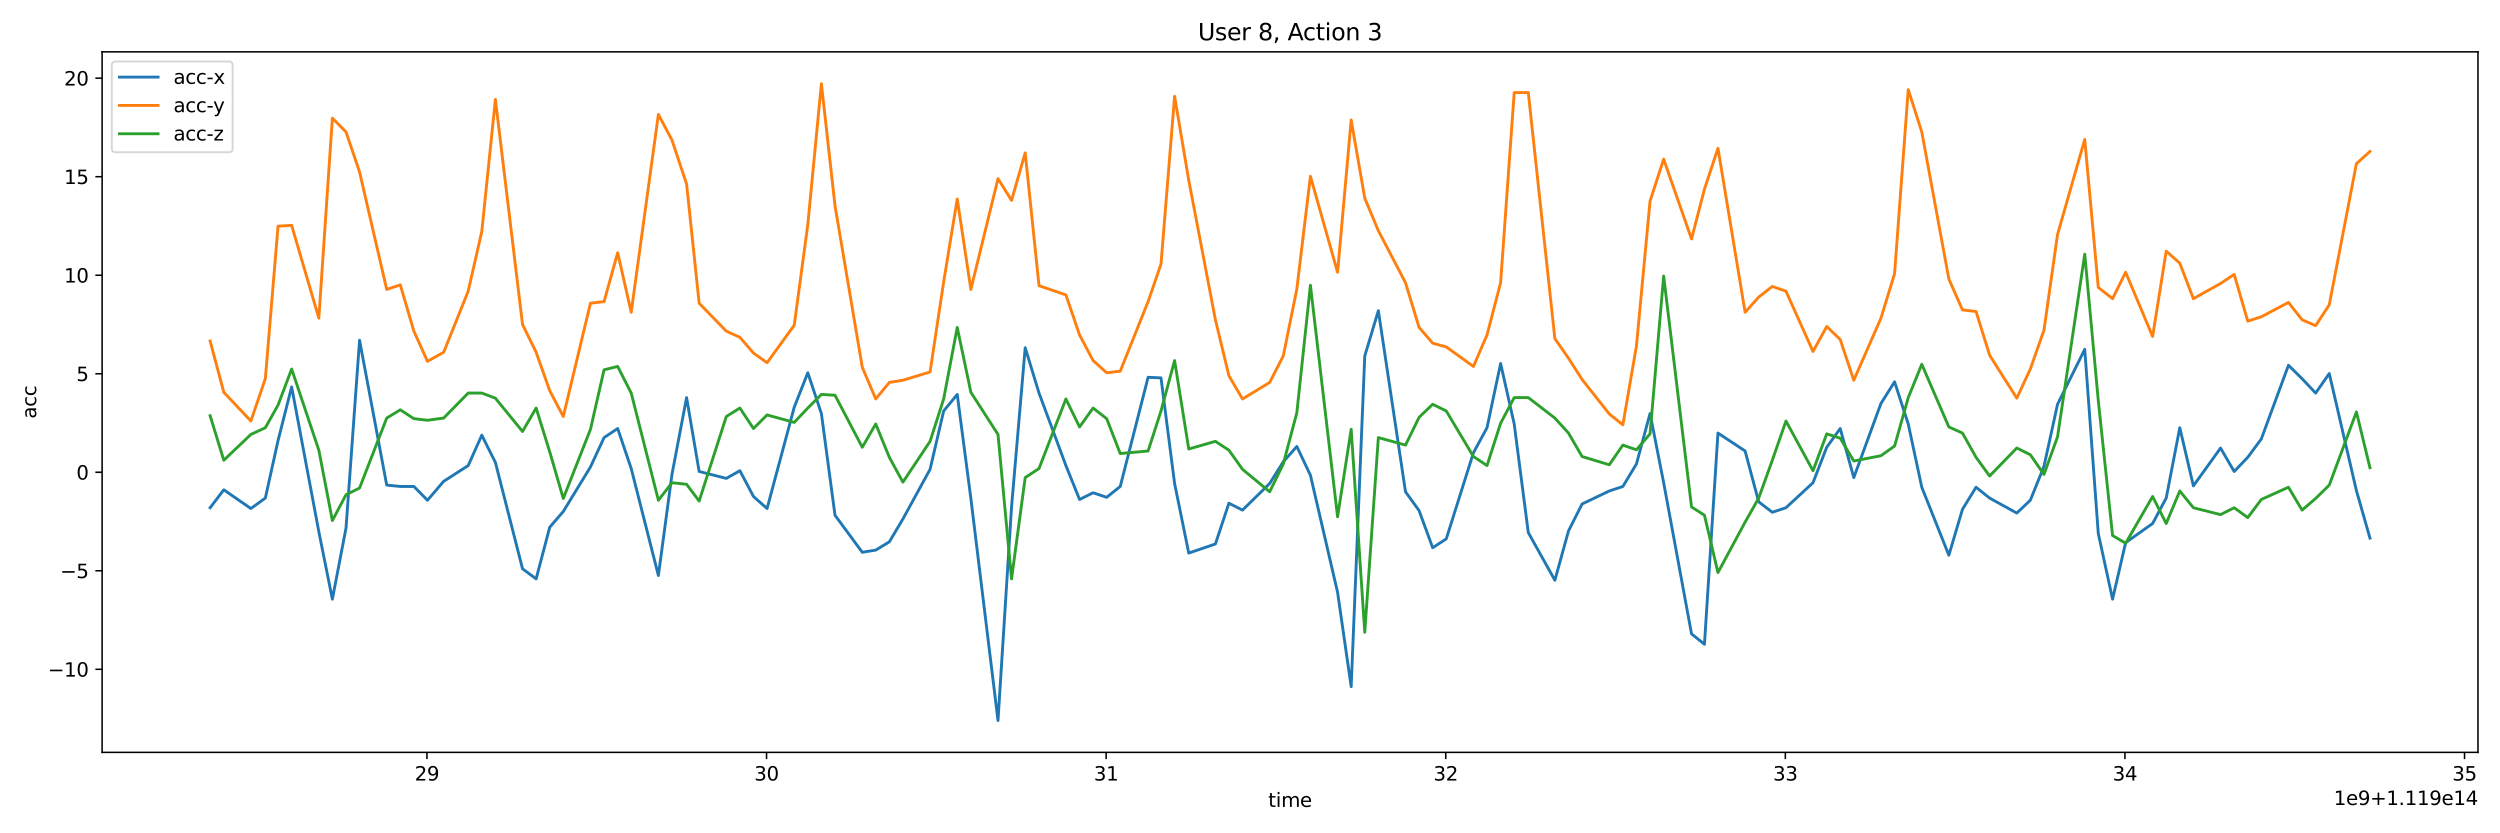 <?xml version="1.0" encoding="utf-8" standalone="no"?>
<!DOCTYPE svg PUBLIC "-//W3C//DTD SVG 1.1//EN"
  "http://www.w3.org/Graphics/SVG/1.1/DTD/svg11.dtd">
<svg xmlns:xlink="http://www.w3.org/1999/xlink" width="1296pt" height="432pt" viewBox="0 0 1296 432" xmlns="http://www.w3.org/2000/svg" version="1.1">
 <defs>
  <style type="text/css">*{stroke-linejoin: round; stroke-linecap: butt}</style>
 </defs>
 <g id="figure_1">
  <g id="patch_1">
   <path d="M 0 432 
L 1296 432 
L 1296 0 
L 0 0 
z
" style="fill: #ffffff"/>
  </g>
  <g id="axes_1">
   <g id="patch_2">
    <path d="M 52.94 390.04 
L 1284.576 390.04 
L 1284.576 26.88 
L 52.94 26.88 
z
" style="fill: #ffffff"/>
   </g>
   <g id="matplotlib.axis_1">
    <g id="xtick_1">
     <g id="line2d_1">
      <defs>
       <path id="m9ffbeb62ea" d="M 0 0 
L 0 3.5 
" style="stroke: #000000; stroke-width: 0.8"/>
      </defs>
      <g>
       <use xlink:href="#m9ffbeb62ea" x="221.327" y="390.04" style="stroke: #000000; stroke-width: 0.8"/>
      </g>
     </g>
     <g id="text_1">
      <!-- 29 -->
      <g transform="translate(214.964 404.638) scale(0.1 -0.1)">
       <defs>
        <path id="DejaVuSans-32" d="M 1228 531 
L 3431 531 
L 3431 0 
L 469 0 
L 469 531 
Q 828 903 1448 1529 
Q 2069 2156 2228 2338 
Q 2531 2678 2651 2914 
Q 2772 3150 2772 3378 
Q 2772 3750 2511 3984 
Q 2250 4219 1831 4219 
Q 1534 4219 1204 4116 
Q 875 4013 500 3803 
L 500 4441 
Q 881 4594 1212 4672 
Q 1544 4750 1819 4750 
Q 2544 4750 2975 4387 
Q 3406 4025 3406 3419 
Q 3406 3131 3298 2873 
Q 3191 2616 2906 2266 
Q 2828 2175 2409 1742 
Q 1991 1309 1228 531 
z
" transform="scale(0.016)"/>
        <path id="DejaVuSans-39" d="M 703 97 
L 703 672 
Q 941 559 1184 500 
Q 1428 441 1663 441 
Q 2288 441 2617 861 
Q 2947 1281 2994 2138 
Q 2813 1869 2534 1725 
Q 2256 1581 1919 1581 
Q 1219 1581 811 2004 
Q 403 2428 403 3163 
Q 403 3881 828 4315 
Q 1253 4750 1959 4750 
Q 2769 4750 3195 4129 
Q 3622 3509 3622 2328 
Q 3622 1225 3098 567 
Q 2575 -91 1691 -91 
Q 1453 -91 1209 -44 
Q 966 3 703 97 
z
M 1959 2075 
Q 2384 2075 2632 2365 
Q 2881 2656 2881 3163 
Q 2881 3666 2632 3958 
Q 2384 4250 1959 4250 
Q 1534 4250 1286 3958 
Q 1038 3666 1038 3163 
Q 1038 2656 1286 2365 
Q 1534 2075 1959 2075 
z
" transform="scale(0.016)"/>
       </defs>
       <use xlink:href="#DejaVuSans-32"/>
       <use xlink:href="#DejaVuSans-39" x="63.623"/>
      </g>
     </g>
    </g>
    <g id="xtick_2">
     <g id="line2d_2">
      <g>
       <use xlink:href="#m9ffbeb62ea" x="397.375" y="390.04" style="stroke: #000000; stroke-width: 0.8"/>
      </g>
     </g>
     <g id="text_2">
      <!-- 30 -->
      <g transform="translate(391.013 404.638) scale(0.1 -0.1)">
       <defs>
        <path id="DejaVuSans-33" d="M 2597 2516 
Q 3050 2419 3304 2112 
Q 3559 1806 3559 1356 
Q 3559 666 3084 287 
Q 2609 -91 1734 -91 
Q 1441 -91 1130 -33 
Q 819 25 488 141 
L 488 750 
Q 750 597 1062 519 
Q 1375 441 1716 441 
Q 2309 441 2620 675 
Q 2931 909 2931 1356 
Q 2931 1769 2642 2001 
Q 2353 2234 1838 2234 
L 1294 2234 
L 1294 2753 
L 1863 2753 
Q 2328 2753 2575 2939 
Q 2822 3125 2822 3475 
Q 2822 3834 2567 4026 
Q 2313 4219 1838 4219 
Q 1578 4219 1281 4162 
Q 984 4106 628 3988 
L 628 4550 
Q 988 4650 1302 4700 
Q 1616 4750 1894 4750 
Q 2613 4750 3031 4423 
Q 3450 4097 3450 3541 
Q 3450 3153 3228 2886 
Q 3006 2619 2597 2516 
z
" transform="scale(0.016)"/>
        <path id="DejaVuSans-30" d="M 2034 4250 
Q 1547 4250 1301 3770 
Q 1056 3291 1056 2328 
Q 1056 1369 1301 889 
Q 1547 409 2034 409 
Q 2525 409 2770 889 
Q 3016 1369 3016 2328 
Q 3016 3291 2770 3770 
Q 2525 4250 2034 4250 
z
M 2034 4750 
Q 2819 4750 3233 4129 
Q 3647 3509 3647 2328 
Q 3647 1150 3233 529 
Q 2819 -91 2034 -91 
Q 1250 -91 836 529 
Q 422 1150 422 2328 
Q 422 3509 836 4129 
Q 1250 4750 2034 4750 
z
" transform="scale(0.016)"/>
       </defs>
       <use xlink:href="#DejaVuSans-33"/>
       <use xlink:href="#DejaVuSans-30" x="63.623"/>
      </g>
     </g>
    </g>
    <g id="xtick_3">
     <g id="line2d_3">
      <g>
       <use xlink:href="#m9ffbeb62ea" x="573.423" y="390.04" style="stroke: #000000; stroke-width: 0.8"/>
      </g>
     </g>
     <g id="text_3">
      <!-- 31 -->
      <g transform="translate(567.061 404.638) scale(0.1 -0.1)">
       <defs>
        <path id="DejaVuSans-31" d="M 794 531 
L 1825 531 
L 1825 4091 
L 703 3866 
L 703 4441 
L 1819 4666 
L 2450 4666 
L 2450 531 
L 3481 531 
L 3481 0 
L 794 0 
L 794 531 
z
" transform="scale(0.016)"/>
       </defs>
       <use xlink:href="#DejaVuSans-33"/>
       <use xlink:href="#DejaVuSans-31" x="63.623"/>
      </g>
     </g>
    </g>
    <g id="xtick_4">
     <g id="line2d_4">
      <g>
       <use xlink:href="#m9ffbeb62ea" x="749.471" y="390.04" style="stroke: #000000; stroke-width: 0.8"/>
      </g>
     </g>
     <g id="text_4">
      <!-- 32 -->
      <g transform="translate(743.109 404.638) scale(0.1 -0.1)">
       <use xlink:href="#DejaVuSans-33"/>
       <use xlink:href="#DejaVuSans-32" x="63.623"/>
      </g>
     </g>
    </g>
    <g id="xtick_5">
     <g id="line2d_5">
      <g>
       <use xlink:href="#m9ffbeb62ea" x="925.52" y="390.04" style="stroke: #000000; stroke-width: 0.8"/>
      </g>
     </g>
     <g id="text_5">
      <!-- 33 -->
      <g transform="translate(919.157 404.638) scale(0.1 -0.1)">
       <use xlink:href="#DejaVuSans-33"/>
       <use xlink:href="#DejaVuSans-33" x="63.623"/>
      </g>
     </g>
    </g>
    <g id="xtick_6">
     <g id="line2d_6">
      <g>
       <use xlink:href="#m9ffbeb62ea" x="1101.568" y="390.04" style="stroke: #000000; stroke-width: 0.8"/>
      </g>
     </g>
     <g id="text_6">
      <!-- 34 -->
      <g transform="translate(1095.205 404.638) scale(0.1 -0.1)">
       <defs>
        <path id="DejaVuSans-34" d="M 2419 4116 
L 825 1625 
L 2419 1625 
L 2419 4116 
z
M 2253 4666 
L 3047 4666 
L 3047 1625 
L 3713 1625 
L 3713 1100 
L 3047 1100 
L 3047 0 
L 2419 0 
L 2419 1100 
L 313 1100 
L 313 1709 
L 2253 4666 
z
" transform="scale(0.016)"/>
       </defs>
       <use xlink:href="#DejaVuSans-33"/>
       <use xlink:href="#DejaVuSans-34" x="63.623"/>
      </g>
     </g>
    </g>
    <g id="xtick_7">
     <g id="line2d_7">
      <g>
       <use xlink:href="#m9ffbeb62ea" x="1277.616" y="390.04" style="stroke: #000000; stroke-width: 0.8"/>
      </g>
     </g>
     <g id="text_7">
      <!-- 35 -->
      <g transform="translate(1271.253 404.638) scale(0.1 -0.1)">
       <defs>
        <path id="DejaVuSans-35" d="M 691 4666 
L 3169 4666 
L 3169 4134 
L 1269 4134 
L 1269 2991 
Q 1406 3038 1543 3061 
Q 1681 3084 1819 3084 
Q 2600 3084 3056 2656 
Q 3513 2228 3513 1497 
Q 3513 744 3044 326 
Q 2575 -91 1722 -91 
Q 1428 -91 1123 -41 
Q 819 9 494 109 
L 494 744 
Q 775 591 1075 516 
Q 1375 441 1709 441 
Q 2250 441 2565 725 
Q 2881 1009 2881 1497 
Q 2881 1984 2565 2268 
Q 2250 2553 1709 2553 
Q 1456 2553 1204 2497 
Q 953 2441 691 2322 
L 691 4666 
z
" transform="scale(0.016)"/>
       </defs>
       <use xlink:href="#DejaVuSans-33"/>
       <use xlink:href="#DejaVuSans-35" x="63.623"/>
      </g>
     </g>
    </g>
    <g id="text_8">
     <!-- time -->
     <g transform="translate(657.462 418.317) scale(0.1 -0.1)">
      <defs>
       <path id="DejaVuSans-74" d="M 1172 4494 
L 1172 3500 
L 2356 3500 
L 2356 3053 
L 1172 3053 
L 1172 1153 
Q 1172 725 1289 603 
Q 1406 481 1766 481 
L 2356 481 
L 2356 0 
L 1766 0 
Q 1100 0 847 248 
Q 594 497 594 1153 
L 594 3053 
L 172 3053 
L 172 3500 
L 594 3500 
L 594 4494 
L 1172 4494 
z
" transform="scale(0.016)"/>
       <path id="DejaVuSans-69" d="M 603 3500 
L 1178 3500 
L 1178 0 
L 603 0 
L 603 3500 
z
M 603 4863 
L 1178 4863 
L 1178 4134 
L 603 4134 
L 603 4863 
z
" transform="scale(0.016)"/>
       <path id="DejaVuSans-6d" d="M 3328 2828 
Q 3544 3216 3844 3400 
Q 4144 3584 4550 3584 
Q 5097 3584 5394 3201 
Q 5691 2819 5691 2113 
L 5691 0 
L 5113 0 
L 5113 2094 
Q 5113 2597 4934 2840 
Q 4756 3084 4391 3084 
Q 3944 3084 3684 2787 
Q 3425 2491 3425 1978 
L 3425 0 
L 2847 0 
L 2847 2094 
Q 2847 2600 2669 2842 
Q 2491 3084 2119 3084 
Q 1678 3084 1418 2786 
Q 1159 2488 1159 1978 
L 1159 0 
L 581 0 
L 581 3500 
L 1159 3500 
L 1159 2956 
Q 1356 3278 1631 3431 
Q 1906 3584 2284 3584 
Q 2666 3584 2933 3390 
Q 3200 3197 3328 2828 
z
" transform="scale(0.016)"/>
       <path id="DejaVuSans-65" d="M 3597 1894 
L 3597 1613 
L 953 1613 
Q 991 1019 1311 708 
Q 1631 397 2203 397 
Q 2534 397 2845 478 
Q 3156 559 3463 722 
L 3463 178 
Q 3153 47 2828 -22 
Q 2503 -91 2169 -91 
Q 1331 -91 842 396 
Q 353 884 353 1716 
Q 353 2575 817 3079 
Q 1281 3584 2069 3584 
Q 2775 3584 3186 3129 
Q 3597 2675 3597 1894 
z
M 3022 2063 
Q 3016 2534 2758 2815 
Q 2500 3097 2075 3097 
Q 1594 3097 1305 2825 
Q 1016 2553 972 2059 
L 3022 2063 
z
" transform="scale(0.016)"/>
      </defs>
      <use xlink:href="#DejaVuSans-74"/>
      <use xlink:href="#DejaVuSans-69" x="39.209"/>
      <use xlink:href="#DejaVuSans-6d" x="66.992"/>
      <use xlink:href="#DejaVuSans-65" x="164.404"/>
     </g>
    </g>
    <g id="text_9">
     <!-- 1e9+1.119e14 -->
     <g transform="translate(1209.812 417.317) scale(0.1 -0.1)">
      <defs>
       <path id="DejaVuSans-2b" d="M 2944 4013 
L 2944 2272 
L 4684 2272 
L 4684 1741 
L 2944 1741 
L 2944 0 
L 2419 0 
L 2419 1741 
L 678 1741 
L 678 2272 
L 2419 2272 
L 2419 4013 
L 2944 4013 
z
" transform="scale(0.016)"/>
       <path id="DejaVuSans-2e" d="M 684 794 
L 1344 794 
L 1344 0 
L 684 0 
L 684 794 
z
" transform="scale(0.016)"/>
      </defs>
      <use xlink:href="#DejaVuSans-31"/>
      <use xlink:href="#DejaVuSans-65" x="63.623"/>
      <use xlink:href="#DejaVuSans-39" x="125.146"/>
      <use xlink:href="#DejaVuSans-2b" x="188.77"/>
      <use xlink:href="#DejaVuSans-31" x="272.559"/>
      <use xlink:href="#DejaVuSans-2e" x="336.182"/>
      <use xlink:href="#DejaVuSans-31" x="367.969"/>
      <use xlink:href="#DejaVuSans-31" x="431.592"/>
      <use xlink:href="#DejaVuSans-39" x="495.215"/>
      <use xlink:href="#DejaVuSans-65" x="558.838"/>
      <use xlink:href="#DejaVuSans-31" x="620.361"/>
      <use xlink:href="#DejaVuSans-34" x="683.984"/>
     </g>
    </g>
   </g>
   <g id="matplotlib.axis_2">
    <g id="ytick_1">
     <g id="line2d_8">
      <defs>
       <path id="m30b0e36d9c" d="M 0 0 
L -3.5 0 
" style="stroke: #000000; stroke-width: 0.8"/>
      </defs>
      <g>
       <use xlink:href="#m30b0e36d9c" x="52.94" y="346.974" style="stroke: #000000; stroke-width: 0.8"/>
      </g>
     </g>
     <g id="text_10">
      <!-- −10 -->
      <g transform="translate(24.835 350.773) scale(0.1 -0.1)">
       <defs>
        <path id="DejaVuSans-2212" d="M 678 2272 
L 4684 2272 
L 4684 1741 
L 678 1741 
L 678 2272 
z
" transform="scale(0.016)"/>
       </defs>
       <use xlink:href="#DejaVuSans-2212"/>
       <use xlink:href="#DejaVuSans-31" x="83.789"/>
       <use xlink:href="#DejaVuSans-30" x="147.412"/>
      </g>
     </g>
    </g>
    <g id="ytick_2">
     <g id="line2d_9">
      <g>
       <use xlink:href="#m30b0e36d9c" x="52.94" y="295.9" style="stroke: #000000; stroke-width: 0.8"/>
      </g>
     </g>
     <g id="text_11">
      <!-- −5 -->
      <g transform="translate(31.198 299.699) scale(0.1 -0.1)">
       <use xlink:href="#DejaVuSans-2212"/>
       <use xlink:href="#DejaVuSans-35" x="83.789"/>
      </g>
     </g>
    </g>
    <g id="ytick_3">
     <g id="line2d_10">
      <g>
       <use xlink:href="#m30b0e36d9c" x="52.94" y="244.825" style="stroke: #000000; stroke-width: 0.8"/>
      </g>
     </g>
     <g id="text_12">
      <!-- 0 -->
      <g transform="translate(39.578 248.624) scale(0.1 -0.1)">
       <use xlink:href="#DejaVuSans-30"/>
      </g>
     </g>
    </g>
    <g id="ytick_4">
     <g id="line2d_11">
      <g>
       <use xlink:href="#m30b0e36d9c" x="52.94" y="193.751" style="stroke: #000000; stroke-width: 0.8"/>
      </g>
     </g>
     <g id="text_13">
      <!-- 5 -->
      <g transform="translate(39.578 197.55) scale(0.1 -0.1)">
       <use xlink:href="#DejaVuSans-35"/>
      </g>
     </g>
    </g>
    <g id="ytick_5">
     <g id="line2d_12">
      <g>
       <use xlink:href="#m30b0e36d9c" x="52.94" y="142.676" style="stroke: #000000; stroke-width: 0.8"/>
      </g>
     </g>
     <g id="text_14">
      <!-- 10 -->
      <g transform="translate(33.215 146.475) scale(0.1 -0.1)">
       <use xlink:href="#DejaVuSans-31"/>
       <use xlink:href="#DejaVuSans-30" x="63.623"/>
      </g>
     </g>
    </g>
    <g id="ytick_6">
     <g id="line2d_13">
      <g>
       <use xlink:href="#m30b0e36d9c" x="52.94" y="91.602" style="stroke: #000000; stroke-width: 0.8"/>
      </g>
     </g>
     <g id="text_15">
      <!-- 15 -->
      <g transform="translate(33.215 95.401) scale(0.1 -0.1)">
       <use xlink:href="#DejaVuSans-31"/>
       <use xlink:href="#DejaVuSans-35" x="63.623"/>
      </g>
     </g>
    </g>
    <g id="ytick_7">
     <g id="line2d_14">
      <g>
       <use xlink:href="#m30b0e36d9c" x="52.94" y="40.527" style="stroke: #000000; stroke-width: 0.8"/>
      </g>
     </g>
     <g id="text_16">
      <!-- 20 -->
      <g transform="translate(33.215 44.326) scale(0.1 -0.1)">
       <use xlink:href="#DejaVuSans-32"/>
       <use xlink:href="#DejaVuSans-30" x="63.623"/>
      </g>
     </g>
    </g>
    <g id="text_17">
     <!-- acc -->
     <g transform="translate(18.756 217.023) rotate(-90) scale(0.1 -0.1)">
      <defs>
       <path id="DejaVuSans-61" d="M 2194 1759 
Q 1497 1759 1228 1600 
Q 959 1441 959 1056 
Q 959 750 1161 570 
Q 1363 391 1709 391 
Q 2188 391 2477 730 
Q 2766 1069 2766 1631 
L 2766 1759 
L 2194 1759 
z
M 3341 1997 
L 3341 0 
L 2766 0 
L 2766 531 
Q 2569 213 2275 61 
Q 1981 -91 1556 -91 
Q 1019 -91 701 211 
Q 384 513 384 1019 
Q 384 1609 779 1909 
Q 1175 2209 1959 2209 
L 2766 2209 
L 2766 2266 
Q 2766 2663 2505 2880 
Q 2244 3097 1772 3097 
Q 1472 3097 1187 3025 
Q 903 2953 641 2809 
L 641 3341 
Q 956 3463 1253 3523 
Q 1550 3584 1831 3584 
Q 2591 3584 2966 3190 
Q 3341 2797 3341 1997 
z
" transform="scale(0.016)"/>
       <path id="DejaVuSans-63" d="M 3122 3366 
L 3122 2828 
Q 2878 2963 2633 3030 
Q 2388 3097 2138 3097 
Q 1578 3097 1268 2742 
Q 959 2388 959 1747 
Q 959 1106 1268 751 
Q 1578 397 2138 397 
Q 2388 397 2633 464 
Q 2878 531 3122 666 
L 3122 134 
Q 2881 22 2623 -34 
Q 2366 -91 2075 -91 
Q 1284 -91 818 406 
Q 353 903 353 1747 
Q 353 2603 823 3093 
Q 1294 3584 2113 3584 
Q 2378 3584 2631 3529 
Q 2884 3475 3122 3366 
z
" transform="scale(0.016)"/>
      </defs>
      <use xlink:href="#DejaVuSans-61"/>
      <use xlink:href="#DejaVuSans-63" x="61.279"/>
      <use xlink:href="#DejaVuSans-63" x="116.26"/>
     </g>
    </g>
   </g>
   <g id="line2d_15">
    <path d="M 108.923 263.212 
L 116.02 253.916 
L 130.054 263.62 
L 137.548 258.207 
L 144.14 228.379 
L 151.189 200.595 
L 165.287 275.674 
L 172.303 310.609 
L 179.374 273.733 
L 186.396 176.385 
L 200.467 251.465 
L 207.51 252.18 
L 214.553 252.18 
L 221.602 259.33 
L 229.994 249.524 
L 242.716 241.352 
L 249.76 225.621 
L 256.814 239.718 
L 270.885 294.878 
L 277.928 300.088 
L 284.972 273.325 
L 292.01 265.153 
L 306.097 242.067 
L 313.145 226.847 
L 320.199 222.148 
L 327.221 242.884 
L 341.308 298.351 
L 348.346 245.949 
L 355.927 206.111 
L 362.439 244.416 
L 376.515 247.992 
L 383.558 244.008 
L 390.602 257.389 
L 397.65 263.62 
L 411.726 211.116 
L 418.765 193.24 
L 425.808 214.385 
L 432.862 267.094 
L 447.003 286.298 
L 453.976 285.174 
L 461.031 280.884 
L 468.069 269.034 
L 482.15 243.293 
L 489.193 213.057 
L 496.232 204.476 
L 503.296 258.411 
L 517.362 373.533 
L 524.384 262.803 
L 531.465 180.267 
L 538.626 203.761 
L 552.563 241.352 
L 559.644 258.922 
L 566.655 255.449 
L 573.699 257.798 
L 580.737 252.18 
L 595.173 195.589 
L 601.861 195.896 
L 608.91 250.648 
L 616.249 286.706 
L 630.062 282.007 
L 637.068 260.862 
L 644.111 264.438 
L 658.193 250.648 
L 665.242 239.411 
L 672.28 231.444 
L 679.318 246.357 
L 693.394 307.034 
L 700.448 355.963 
L 707.491 184.557 
L 714.535 161.063 
L 728.611 254.938 
L 735.671 264.744 
L 742.703 283.948 
L 749.747 279.351 
L 763.823 234.712 
L 770.866 221.739 
L 777.915 188.439 
L 784.964 219.799 
L 792.265 276.083 
L 806.046 300.803 
L 813.1 275.265 
L 820.149 261.271 
L 834.241 254.529 
L 841.295 252.18 
L 848.322 240.535 
L 855.382 214.385 
L 862.441 250.239 
L 876.888 328.587 
L 883.588 334.001 
L 890.588 224.497 
L 904.665 233.793 
L 911.708 260.147 
L 918.762 265.561 
L 925.843 263.212 
L 939.866 250.239 
L 946.979 231.852 
L 953.958 222.148 
L 961.007 247.583 
L 975.077 209.175 
L 982.148 197.939 
L 989.234 219.799 
L 996.251 252.588 
L 1010.284 287.83 
L 1017.338 264.029 
L 1024.376 252.588 
L 1031.419 258.207 
L 1045.506 265.97 
L 1052.523 259.33 
L 1059.593 241.761 
L 1066.631 209.584 
L 1080.729 181.084 
L 1087.751 276.593 
L 1095.154 310.609 
L 1101.934 281.292 
L 1115.919 271.384 
L 1122.957 258.207 
L 1130.001 221.739 
L 1137.049 251.873 
L 1151.136 232.261 
L 1158.196 244.416 
L 1165.234 237.062 
L 1172.256 227.562 
L 1186.337 189.358 
L 1193.386 196.304 
L 1200.424 203.761 
L 1207.489 193.648 
L 1221.56 254.325 
L 1228.592 278.943 
L 1228.592 278.943 
" clip-path="url(#p9ce375e893)" style="fill: none; stroke: #1f77b4; stroke-width: 1.5; stroke-linecap: square"/>
   </g>
   <g id="line2d_16">
    <path d="M 108.923 176.794 
L 116.02 203.353 
L 130.054 218.266 
L 137.548 196.304 
L 144.14 117.241 
L 151.189 116.832 
L 165.287 164.945 
L 172.303 61.263 
L 179.374 68.414 
L 186.396 89.15 
L 200.467 150.031 
L 207.51 147.681 
L 214.553 171.686 
L 221.602 187.315 
L 229.994 182.616 
L 242.716 150.95 
L 249.76 119.999 
L 256.814 51.559 
L 270.885 168.213 
L 277.928 182.616 
L 284.972 202.535 
L 292.01 215.917 
L 306.097 157.181 
L 313.145 156.364 
L 320.199 131.031 
L 327.221 161.88 
L 341.308 59.323 
L 348.346 72.602 
L 355.927 95.381 
L 362.439 157.181 
L 376.515 171.686 
L 383.558 174.853 
L 390.602 183.025 
L 397.65 188.03 
L 411.726 168.622 
L 418.765 116.424 
L 425.808 43.387 
L 432.862 106.617 
L 447.003 190.38 
L 453.976 206.826 
L 461.031 198.245 
L 468.069 197.121 
L 482.15 192.831 
L 489.193 146.149 
L 496.232 103.144 
L 503.296 150.031 
L 517.362 92.623 
L 524.384 103.859 
L 531.465 79.242 
L 538.626 148.09 
L 552.563 152.891 
L 559.644 173.627 
L 566.655 186.907 
L 573.699 193.24 
L 580.737 192.423 
L 595.173 156.364 
L 601.861 136.854 
L 608.91 49.925 
L 616.249 93.44 
L 630.062 165.762 
L 637.068 194.772 
L 644.111 206.826 
L 658.193 198.245 
L 665.242 184.557 
L 672.28 149.826 
L 679.318 91.397 
L 693.394 141.144 
L 700.448 62.183 
L 707.491 102.736 
L 714.535 119.59 
L 728.611 146.558 
L 735.671 169.746 
L 742.703 177.917 
L 749.747 179.858 
L 763.823 189.971 
L 770.866 173.627 
L 777.915 146.558 
L 784.964 47.984 
L 792.265 47.984 
L 806.046 175.568 
L 813.1 185.681 
L 820.149 196.713 
L 834.241 214.589 
L 841.295 220.207 
L 848.322 179.45 
L 855.382 104.268 
L 862.441 82.51 
L 876.888 123.881 
L 883.588 98.037 
L 890.588 76.892 
L 904.665 161.88 
L 911.708 154.015 
L 918.762 148.499 
L 925.843 150.95 
L 939.866 182.208 
L 946.979 169.235 
L 953.958 175.977 
L 961.007 197.121 
L 975.077 164.945 
L 982.148 141.859 
L 989.234 46.452 
L 996.251 68.414 
L 1010.284 144.617 
L 1017.338 160.654 
L 1024.376 161.471 
L 1031.419 184.149 
L 1045.506 206.417 
L 1052.523 191.299 
L 1059.593 171.176 
L 1066.631 121.531 
L 1080.729 72.295 
L 1087.751 149.009 
L 1095.154 154.832 
L 1101.934 141.144 
L 1115.919 174.444 
L 1122.957 130.214 
L 1130.001 136.445 
L 1137.049 154.832 
L 1151.136 146.966 
L 1158.196 142.267 
L 1165.234 166.477 
L 1172.256 164.229 
L 1186.337 156.773 
L 1193.386 165.762 
L 1200.424 168.826 
L 1207.489 157.998 
L 1221.56 84.86 
L 1228.592 78.527 
L 1228.592 78.527 
" clip-path="url(#p9ce375e893)" style="fill: none; stroke: #ff7f0e; stroke-width: 1.5; stroke-linecap: square"/>
   </g>
   <g id="line2d_17">
    <path d="M 108.923 215.508 
L 116.02 238.594 
L 130.054 225.212 
L 137.548 221.739 
L 144.14 209.992 
L 151.189 191.299 
L 165.287 233.384 
L 172.303 269.852 
L 179.374 256.47 
L 186.396 252.997 
L 200.467 216.734 
L 207.51 212.444 
L 214.553 217.041 
L 221.602 217.858 
L 229.994 216.734 
L 242.716 203.761 
L 249.76 203.761 
L 256.814 206.417 
L 270.885 223.68 
L 277.928 211.524 
L 284.972 234.202 
L 292.01 258.411 
L 306.097 222.557 
L 313.145 191.708 
L 320.199 189.971 
L 327.221 203.761 
L 341.308 259.33 
L 348.346 250.239 
L 355.927 251.056 
L 362.439 259.739 
L 376.515 215.917 
L 383.558 211.524 
L 390.602 222.148 
L 397.65 215.1 
L 411.726 218.981 
L 418.765 211.524 
L 425.808 204.476 
L 432.862 204.885 
L 447.003 231.852 
L 453.976 219.799 
L 461.031 237.062 
L 468.069 249.932 
L 482.15 228.788 
L 489.193 206.826 
L 496.232 169.746 
L 503.296 203.353 
L 517.362 225.212 
L 524.384 300.088 
L 531.465 247.583 
L 538.626 242.884 
L 552.563 206.826 
L 559.644 221.331 
L 566.655 211.524 
L 573.699 217.041 
L 580.737 235.121 
L 595.173 233.793 
L 601.861 213.057 
L 608.91 186.907 
L 616.249 232.771 
L 630.062 228.788 
L 637.068 233.384 
L 644.111 243.293 
L 658.193 254.938 
L 665.242 240.535 
L 672.28 213.976 
L 679.318 147.886 
L 693.394 267.911 
L 700.448 222.557 
L 707.491 327.77 
L 714.535 226.847 
L 728.611 230.728 
L 735.671 216.325 
L 742.703 209.584 
L 749.747 213.057 
L 763.823 236.653 
L 770.866 241.352 
L 777.915 219.39 
L 784.964 206.111 
L 792.265 206.111 
L 806.046 216.734 
L 813.1 224.497 
L 820.149 236.653 
L 834.241 240.943 
L 841.295 230.728 
L 848.322 233.18 
L 855.382 224.906 
L 862.441 143.085 
L 876.888 262.803 
L 883.588 267.094 
L 890.588 296.819 
L 904.665 270.669 
L 911.708 258.207 
L 918.762 238.594 
L 925.843 218.266 
L 939.866 244.008 
L 946.979 224.906 
L 953.958 227.153 
L 961.007 239.003 
L 975.077 236.245 
L 982.148 231.239 
L 989.234 206.111 
L 996.251 188.847 
L 1010.284 221.331 
L 1017.338 224.497 
L 1024.376 237.062 
L 1031.419 246.766 
L 1045.506 232.261 
L 1052.523 235.734 
L 1059.593 245.949 
L 1066.631 226.438 
L 1080.729 131.746 
L 1087.751 207.643 
L 1095.154 277.615 
L 1101.934 281.599 
L 1115.919 257.389 
L 1122.957 271.384 
L 1130.001 254.529 
L 1137.049 263.212 
L 1151.136 266.787 
L 1158.196 263.212 
L 1165.234 268.319 
L 1172.256 258.922 
L 1186.337 252.588 
L 1193.386 264.438 
L 1200.424 258.411 
L 1207.489 251.465 
L 1221.56 213.567 
L 1228.592 242.476 
L 1228.592 242.476 
" clip-path="url(#p9ce375e893)" style="fill: none; stroke: #2ca02c; stroke-width: 1.5; stroke-linecap: square"/>
   </g>
   <g id="patch_3">
    <path d="M 52.94 390.04 
L 52.94 26.88 
" style="fill: none; stroke: #000000; stroke-width: 0.8; stroke-linejoin: miter; stroke-linecap: square"/>
   </g>
   <g id="patch_4">
    <path d="M 1284.576 390.04 
L 1284.576 26.88 
" style="fill: none; stroke: #000000; stroke-width: 0.8; stroke-linejoin: miter; stroke-linecap: square"/>
   </g>
   <g id="patch_5">
    <path d="M 52.94 390.04 
L 1284.576 390.04 
" style="fill: none; stroke: #000000; stroke-width: 0.8; stroke-linejoin: miter; stroke-linecap: square"/>
   </g>
   <g id="patch_6">
    <path d="M 52.94 26.88 
L 1284.576 26.88 
" style="fill: none; stroke: #000000; stroke-width: 0.8; stroke-linejoin: miter; stroke-linecap: square"/>
   </g>
   <g id="text_18">
    <!-- User 8, Action 3 -->
    <g transform="translate(621.029 20.88) scale(0.12 -0.12)">
     <defs>
      <path id="DejaVuSans-55" d="M 556 4666 
L 1191 4666 
L 1191 1831 
Q 1191 1081 1462 751 
Q 1734 422 2344 422 
Q 2950 422 3222 751 
Q 3494 1081 3494 1831 
L 3494 4666 
L 4128 4666 
L 4128 1753 
Q 4128 841 3676 375 
Q 3225 -91 2344 -91 
Q 1459 -91 1007 375 
Q 556 841 556 1753 
L 556 4666 
z
" transform="scale(0.016)"/>
      <path id="DejaVuSans-73" d="M 2834 3397 
L 2834 2853 
Q 2591 2978 2328 3040 
Q 2066 3103 1784 3103 
Q 1356 3103 1142 2972 
Q 928 2841 928 2578 
Q 928 2378 1081 2264 
Q 1234 2150 1697 2047 
L 1894 2003 
Q 2506 1872 2764 1633 
Q 3022 1394 3022 966 
Q 3022 478 2636 193 
Q 2250 -91 1575 -91 
Q 1294 -91 989 -36 
Q 684 19 347 128 
L 347 722 
Q 666 556 975 473 
Q 1284 391 1588 391 
Q 1994 391 2212 530 
Q 2431 669 2431 922 
Q 2431 1156 2273 1281 
Q 2116 1406 1581 1522 
L 1381 1569 
Q 847 1681 609 1914 
Q 372 2147 372 2553 
Q 372 3047 722 3315 
Q 1072 3584 1716 3584 
Q 2034 3584 2315 3537 
Q 2597 3491 2834 3397 
z
" transform="scale(0.016)"/>
      <path id="DejaVuSans-72" d="M 2631 2963 
Q 2534 3019 2420 3045 
Q 2306 3072 2169 3072 
Q 1681 3072 1420 2755 
Q 1159 2438 1159 1844 
L 1159 0 
L 581 0 
L 581 3500 
L 1159 3500 
L 1159 2956 
Q 1341 3275 1631 3429 
Q 1922 3584 2338 3584 
Q 2397 3584 2469 3576 
Q 2541 3569 2628 3553 
L 2631 2963 
z
" transform="scale(0.016)"/>
      <path id="DejaVuSans-20" transform="scale(0.016)"/>
      <path id="DejaVuSans-38" d="M 2034 2216 
Q 1584 2216 1326 1975 
Q 1069 1734 1069 1313 
Q 1069 891 1326 650 
Q 1584 409 2034 409 
Q 2484 409 2743 651 
Q 3003 894 3003 1313 
Q 3003 1734 2745 1975 
Q 2488 2216 2034 2216 
z
M 1403 2484 
Q 997 2584 770 2862 
Q 544 3141 544 3541 
Q 544 4100 942 4425 
Q 1341 4750 2034 4750 
Q 2731 4750 3128 4425 
Q 3525 4100 3525 3541 
Q 3525 3141 3298 2862 
Q 3072 2584 2669 2484 
Q 3125 2378 3379 2068 
Q 3634 1759 3634 1313 
Q 3634 634 3220 271 
Q 2806 -91 2034 -91 
Q 1263 -91 848 271 
Q 434 634 434 1313 
Q 434 1759 690 2068 
Q 947 2378 1403 2484 
z
M 1172 3481 
Q 1172 3119 1398 2916 
Q 1625 2713 2034 2713 
Q 2441 2713 2670 2916 
Q 2900 3119 2900 3481 
Q 2900 3844 2670 4047 
Q 2441 4250 2034 4250 
Q 1625 4250 1398 4047 
Q 1172 3844 1172 3481 
z
" transform="scale(0.016)"/>
      <path id="DejaVuSans-2c" d="M 750 794 
L 1409 794 
L 1409 256 
L 897 -744 
L 494 -744 
L 750 256 
L 750 794 
z
" transform="scale(0.016)"/>
      <path id="DejaVuSans-41" d="M 2188 4044 
L 1331 1722 
L 3047 1722 
L 2188 4044 
z
M 1831 4666 
L 2547 4666 
L 4325 0 
L 3669 0 
L 3244 1197 
L 1141 1197 
L 716 0 
L 50 0 
L 1831 4666 
z
" transform="scale(0.016)"/>
      <path id="DejaVuSans-6f" d="M 1959 3097 
Q 1497 3097 1228 2736 
Q 959 2375 959 1747 
Q 959 1119 1226 758 
Q 1494 397 1959 397 
Q 2419 397 2687 759 
Q 2956 1122 2956 1747 
Q 2956 2369 2687 2733 
Q 2419 3097 1959 3097 
z
M 1959 3584 
Q 2709 3584 3137 3096 
Q 3566 2609 3566 1747 
Q 3566 888 3137 398 
Q 2709 -91 1959 -91 
Q 1206 -91 779 398 
Q 353 888 353 1747 
Q 353 2609 779 3096 
Q 1206 3584 1959 3584 
z
" transform="scale(0.016)"/>
      <path id="DejaVuSans-6e" d="M 3513 2113 
L 3513 0 
L 2938 0 
L 2938 2094 
Q 2938 2591 2744 2837 
Q 2550 3084 2163 3084 
Q 1697 3084 1428 2787 
Q 1159 2491 1159 1978 
L 1159 0 
L 581 0 
L 581 3500 
L 1159 3500 
L 1159 2956 
Q 1366 3272 1645 3428 
Q 1925 3584 2291 3584 
Q 2894 3584 3203 3211 
Q 3513 2838 3513 2113 
z
" transform="scale(0.016)"/>
     </defs>
     <use xlink:href="#DejaVuSans-55"/>
     <use xlink:href="#DejaVuSans-73" x="73.193"/>
     <use xlink:href="#DejaVuSans-65" x="125.293"/>
     <use xlink:href="#DejaVuSans-72" x="186.816"/>
     <use xlink:href="#DejaVuSans-20" x="227.93"/>
     <use xlink:href="#DejaVuSans-38" x="259.717"/>
     <use xlink:href="#DejaVuSans-2c" x="323.34"/>
     <use xlink:href="#DejaVuSans-20" x="355.127"/>
     <use xlink:href="#DejaVuSans-41" x="386.914"/>
     <use xlink:href="#DejaVuSans-63" x="453.572"/>
     <use xlink:href="#DejaVuSans-74" x="508.553"/>
     <use xlink:href="#DejaVuSans-69" x="547.762"/>
     <use xlink:href="#DejaVuSans-6f" x="575.545"/>
     <use xlink:href="#DejaVuSans-6e" x="636.727"/>
     <use xlink:href="#DejaVuSans-20" x="700.105"/>
     <use xlink:href="#DejaVuSans-33" x="731.893"/>
    </g>
   </g>
   <g id="legend_1">
    <g id="patch_7">
     <path d="M 59.94 78.914 
L 118.592 78.914 
Q 120.592 78.914 120.592 76.914 
L 120.592 33.88 
Q 120.592 31.88 118.592 31.88 
L 59.94 31.88 
Q 57.94 31.88 57.94 33.88 
L 57.94 76.914 
Q 57.94 78.914 59.94 78.914 
z
" style="fill: #ffffff; opacity: 0.8; stroke: #cccccc; stroke-linejoin: miter"/>
    </g>
    <g id="line2d_18">
     <path d="M 61.94 39.978 
L 71.94 39.978 
L 81.94 39.978 
" style="fill: none; stroke: #1f77b4; stroke-width: 1.5; stroke-linecap: square"/>
    </g>
    <g id="text_19">
     <!-- acc-x -->
     <g transform="translate(89.94 43.478) scale(0.1 -0.1)">
      <defs>
       <path id="DejaVuSans-2d" d="M 313 2009 
L 1997 2009 
L 1997 1497 
L 313 1497 
L 313 2009 
z
" transform="scale(0.016)"/>
       <path id="DejaVuSans-78" d="M 3513 3500 
L 2247 1797 
L 3578 0 
L 2900 0 
L 1881 1375 
L 863 0 
L 184 0 
L 1544 1831 
L 300 3500 
L 978 3500 
L 1906 2253 
L 2834 3500 
L 3513 3500 
z
" transform="scale(0.016)"/>
      </defs>
      <use xlink:href="#DejaVuSans-61"/>
      <use xlink:href="#DejaVuSans-63" x="61.279"/>
      <use xlink:href="#DejaVuSans-63" x="116.26"/>
      <use xlink:href="#DejaVuSans-2d" x="171.24"/>
      <use xlink:href="#DejaVuSans-78" x="207.324"/>
     </g>
    </g>
    <g id="line2d_19">
     <path d="M 61.94 54.657 
L 71.94 54.657 
L 81.94 54.657 
" style="fill: none; stroke: #ff7f0e; stroke-width: 1.5; stroke-linecap: square"/>
    </g>
    <g id="text_20">
     <!-- acc-y -->
     <g transform="translate(89.94 58.157) scale(0.1 -0.1)">
      <defs>
       <path id="DejaVuSans-79" d="M 2059 -325 
Q 1816 -950 1584 -1140 
Q 1353 -1331 966 -1331 
L 506 -1331 
L 506 -850 
L 844 -850 
Q 1081 -850 1212 -737 
Q 1344 -625 1503 -206 
L 1606 56 
L 191 3500 
L 800 3500 
L 1894 763 
L 2988 3500 
L 3597 3500 
L 2059 -325 
z
" transform="scale(0.016)"/>
      </defs>
      <use xlink:href="#DejaVuSans-61"/>
      <use xlink:href="#DejaVuSans-63" x="61.279"/>
      <use xlink:href="#DejaVuSans-63" x="116.26"/>
      <use xlink:href="#DejaVuSans-2d" x="171.24"/>
      <use xlink:href="#DejaVuSans-79" x="205.574"/>
     </g>
    </g>
    <g id="line2d_20">
     <path d="M 61.94 69.335 
L 71.94 69.335 
L 81.94 69.335 
" style="fill: none; stroke: #2ca02c; stroke-width: 1.5; stroke-linecap: square"/>
    </g>
    <g id="text_21">
     <!-- acc-z -->
     <g transform="translate(89.94 72.835) scale(0.1 -0.1)">
      <defs>
       <path id="DejaVuSans-7a" d="M 353 3500 
L 3084 3500 
L 3084 2975 
L 922 459 
L 3084 459 
L 3084 0 
L 275 0 
L 275 525 
L 2438 3041 
L 353 3041 
L 353 3500 
z
" transform="scale(0.016)"/>
      </defs>
      <use xlink:href="#DejaVuSans-61"/>
      <use xlink:href="#DejaVuSans-63" x="61.279"/>
      <use xlink:href="#DejaVuSans-63" x="116.26"/>
      <use xlink:href="#DejaVuSans-2d" x="171.24"/>
      <use xlink:href="#DejaVuSans-7a" x="207.324"/>
     </g>
    </g>
   </g>
  </g>
 </g>
 <defs>
  <clipPath id="p9ce375e893">
   <rect x="52.94" y="26.88" width="1231.636" height="363.16"/>
  </clipPath>
 </defs>
</svg>
